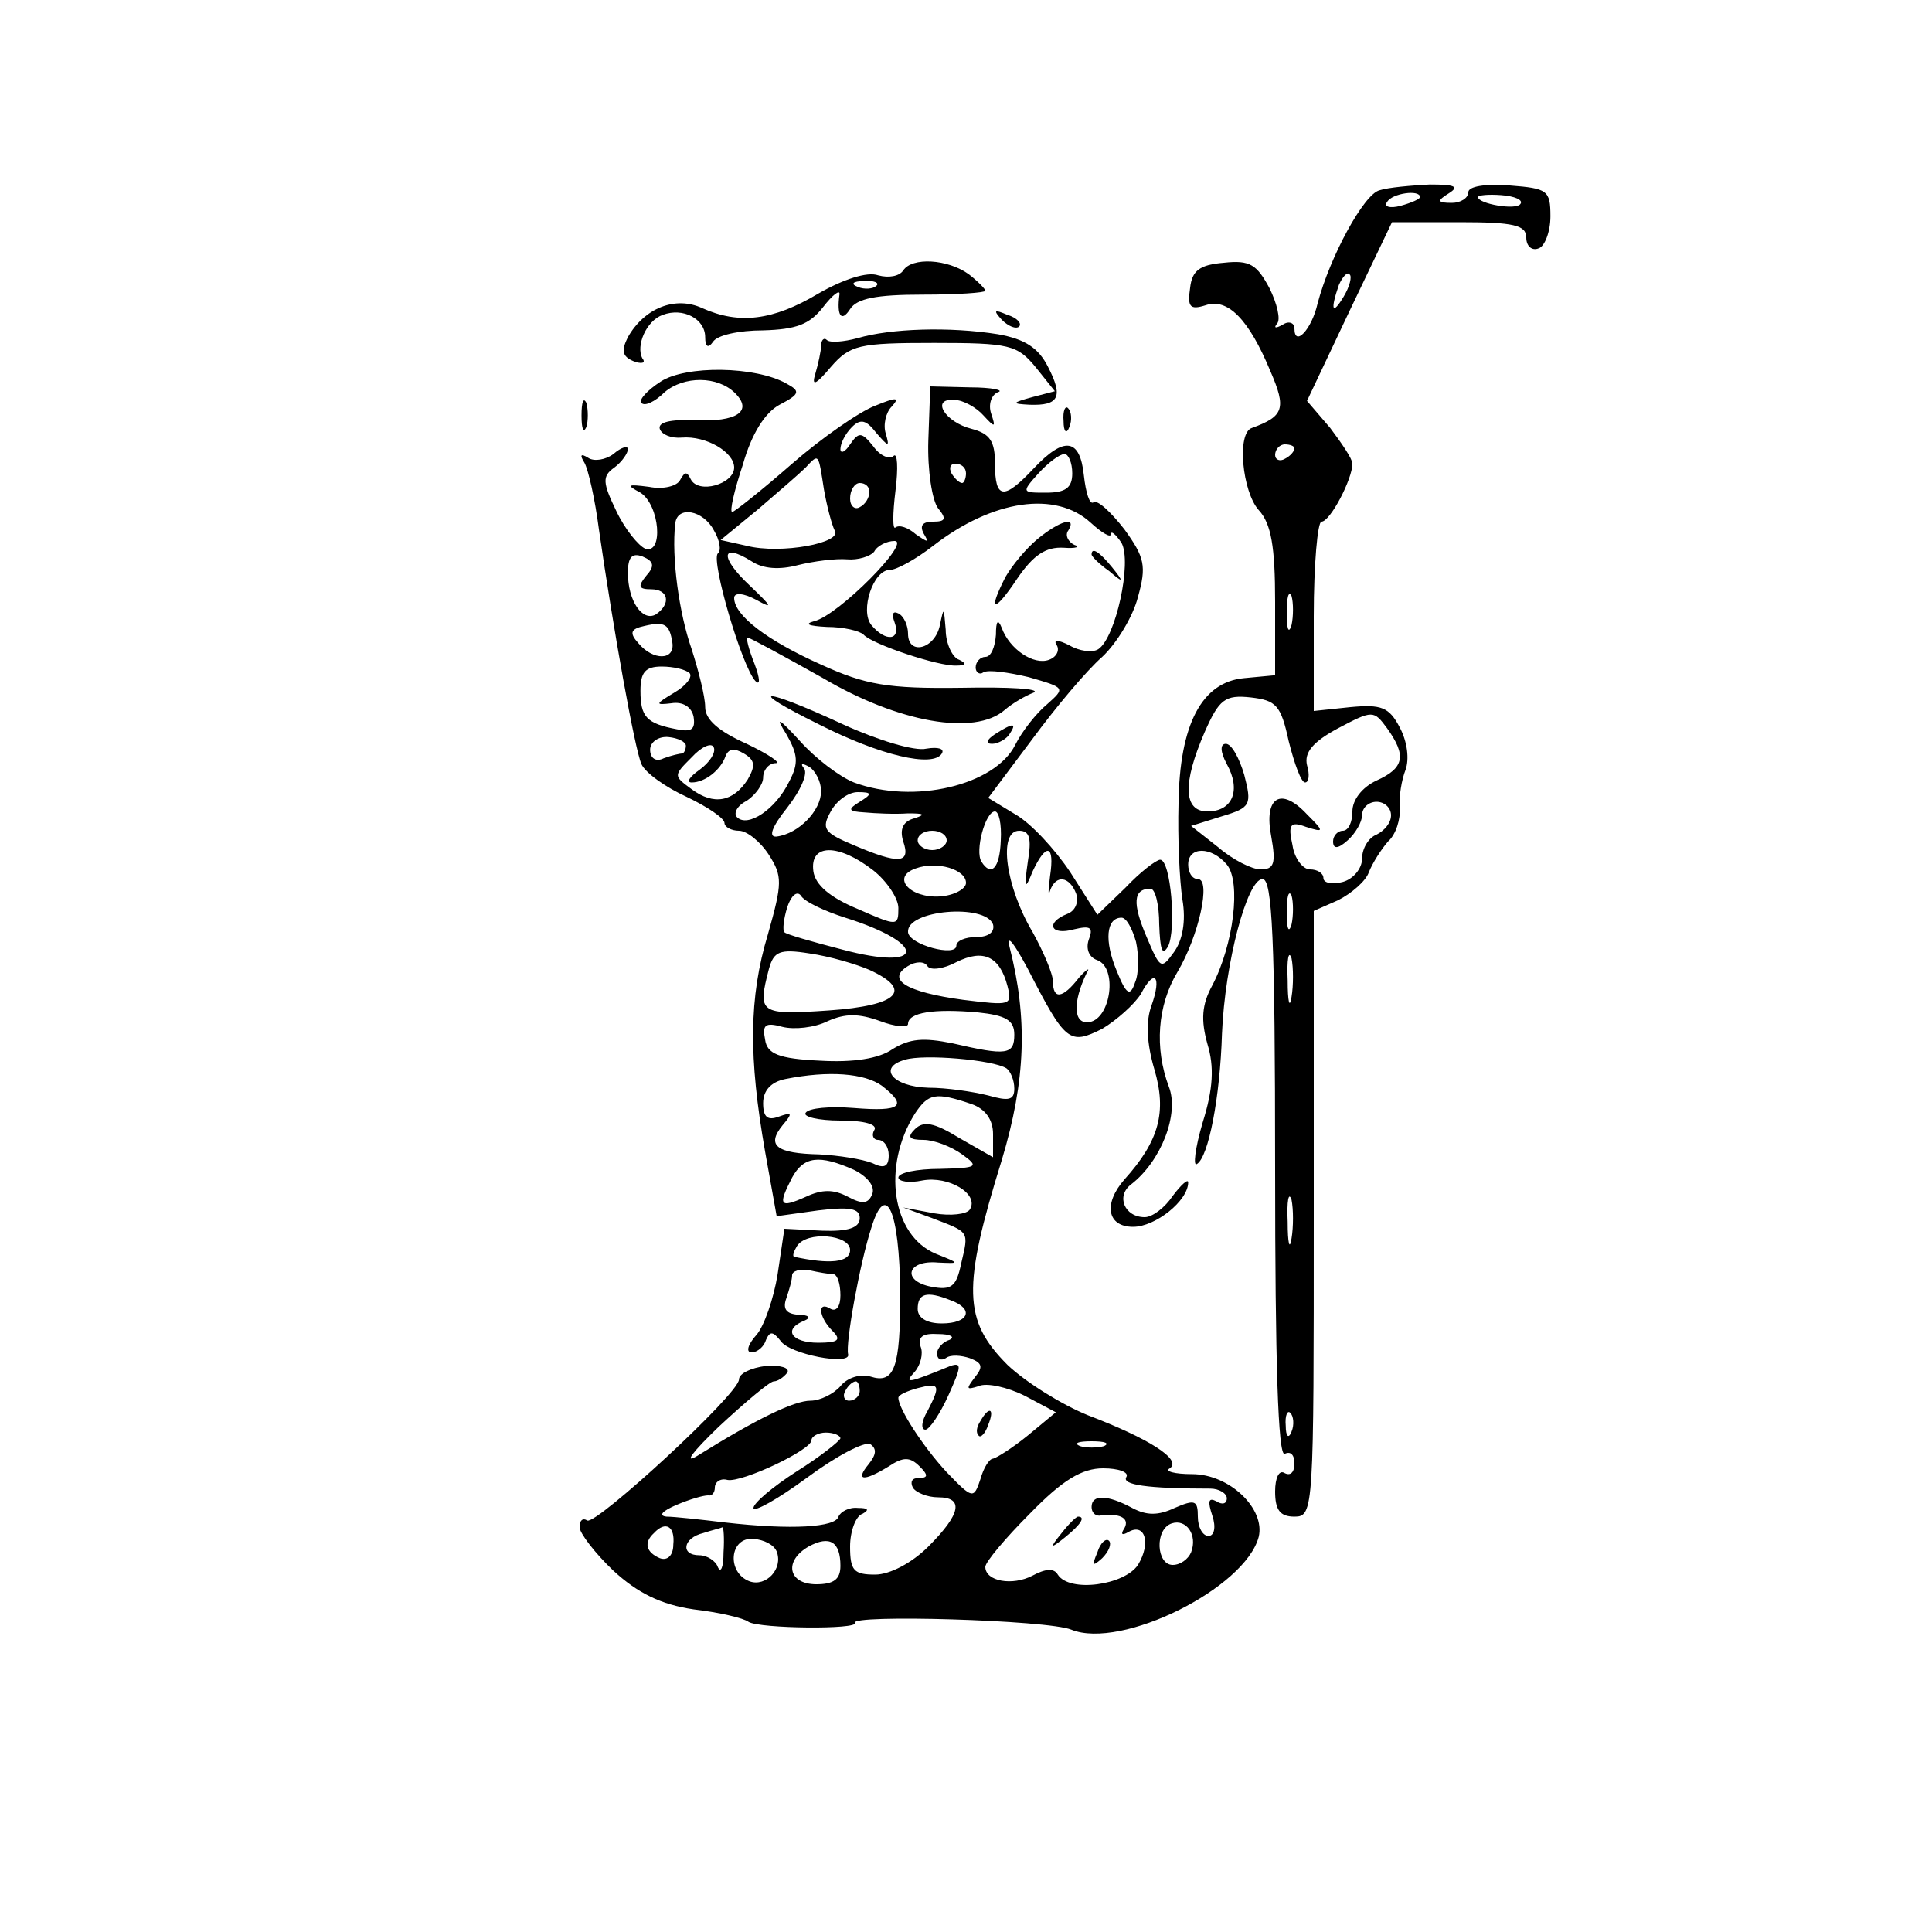 <?xml version="1.0" standalone="no"?>
<!DOCTYPE svg PUBLIC "-//W3C//DTD SVG 20010904//EN"
 "http://www.w3.org/TR/2001/REC-SVG-20010904/DTD/svg10.dtd">
<svg version="1.0" xmlns="http://www.w3.org/2000/svg"
  width="32px" height="32px" viewBox="0 0 150 200"
 preserveAspectRatio="xMidYMid meet">

<g transform="translate(0,200) scale(0.1,-0.1)"
fill="#000000" stroke="none">
<rect x="0" fill="none" width="32" height="32"/>
<path d="M1178 1803 c-16 -4 -51 -68 -64 -117 -6 -27 -24 -46 -24 -26 0 6 -6
8 -12 4 -7 -4 -10 -4 -6 1 4 4 0 21 -8 37 -13 24 -20 29 -47 26 -25 -2 -33 -8
-35 -26 -3 -20 0 -23 16 -18 23 8 45 -15 67 -68 17 -39 14 -47 -19 -59 -16 -5
-10 -66 7 -85 13 -14 17 -38 17 -95 l0 -76 -32 -3 c-44 -4 -67 -48 -68 -130
-1 -35 1 -79 4 -99 4 -23 0 -43 -9 -55 -13 -18 -14 -17 -28 16 -15 35 -14 50
4 50 5 0 9 -17 9 -37 1 -26 3 -33 9 -23 9 17 3 90 -8 90 -4 0 -21 -13 -36 -29
l-29 -28 -28 44 c-16 24 -41 51 -57 60 l-28 17 45 60 c25 34 57 72 73 86 15
14 32 42 37 62 9 32 7 41 -14 70 -14 18 -28 31 -32 28 -4 -3 -8 10 -10 28 -4
38 -20 41 -52 7 -31 -33 -40 -32 -40 5 0 23 -5 31 -24 36 -28 7 -43 32 -18 30
9 0 23 -8 30 -16 12 -13 13 -13 8 2 -3 9 0 19 7 22 7 2 -6 5 -29 5 l-41 1 -2
-56 c-1 -31 4 -62 10 -70 9 -11 8 -14 -5 -14 -11 0 -14 -4 -10 -12 6 -10 5
-10 -8 -1 -8 7 -17 10 -21 7 -3 -3 -3 14 0 38 3 24 2 40 -2 36 -4 -4 -14 0
-21 10 -12 15 -15 15 -24 2 -5 -8 -10 -10 -10 -5 0 6 5 16 12 23 9 9 15 7 25
-6 13 -15 14 -15 10 -1 -3 9 0 22 6 28 9 10 5 10 -17 1 -16 -6 -55 -33 -86
-60 -32 -28 -60 -50 -62 -50 -3 0 2 22 11 49 9 32 23 54 38 62 21 11 22 14 7
22 -32 18 -104 19 -130 2 -14 -9 -23 -19 -20 -22 3 -4 14 1 24 11 20 17 55 17
73 -1 19 -19 1 -30 -41 -28 -26 1 -39 -2 -37 -9 2 -6 12 -10 23 -9 25 2 54
-15 54 -31 0 -17 -37 -28 -45 -12 -4 8 -6 8 -11 -1 -3 -6 -17 -10 -32 -7 -23
3 -24 2 -9 -6 20 -13 24 -64 5 -58 -7 3 -21 20 -30 39 -14 29 -15 36 -2 45 8
6 14 15 14 19 0 4 -7 2 -15 -5 -8 -6 -20 -8 -26 -4 -8 5 -9 3 -4 -5 4 -7 11
-38 15 -69 15 -104 37 -227 44 -243 4 -9 25 -24 47 -34 21 -10 39 -22 39 -27
0 -4 7 -8 15 -8 8 0 22 -11 31 -25 14 -22 14 -29 -1 -82 -20 -66 -20 -128 -3
-225 l12 -67 43 6 c33 4 43 2 43 -8 0 -10 -12 -14 -39 -13 l-39 2 -7 -47 c-4
-25 -14 -54 -22 -63 -9 -10 -11 -18 -5 -18 6 0 13 6 15 13 4 9 7 9 15 -1 9
-14 73 -26 70 -14 -3 11 12 94 24 131 15 49 29 19 30 -68 0 -77 -6 -94 -31
-86 -10 3 -24 -1 -31 -10 -7 -8 -21 -15 -31 -15 -17 0 -56 -19 -117 -57 -15
-9 -5 4 22 30 28 26 53 47 57 47 4 0 10 4 14 9 3 5 -7 8 -22 7 -16 -2 -28 -8
-28 -14 0 -15 -148 -151 -157 -146 -5 3 -8 0 -8 -7 0 -6 16 -27 35 -45 25 -23
49 -35 83 -40 26 -3 52 -9 57 -13 12 -7 114 -8 110 -1 -6 9 200 3 224 -7 52
-21 180 43 194 96 7 29 -30 65 -69 65 -18 0 -29 3 -23 6 13 9 -22 31 -85 55
-27 11 -64 34 -83 52 -46 46 -47 80 -6 212 25 83 27 147 8 221 -3 14 5 3 19
-23 39 -76 43 -79 77 -62 15 9 33 25 40 36 14 27 22 19 11 -12 -6 -16 -5 -39
3 -66 13 -44 5 -74 -31 -114 -22 -25 -18 -49 9 -49 23 0 57 27 57 46 0 4 -7
-2 -16 -14 -8 -12 -21 -22 -29 -22 -21 0 -30 22 -14 34 31 24 50 73 39 101
-15 40 -12 84 9 119 22 37 35 96 21 96 -6 0 -10 7 -10 15 0 19 24 19 40 0 15
-18 7 -83 -15 -125 -11 -20 -12 -36 -5 -61 7 -23 6 -46 -5 -81 -8 -27 -10 -46
-6 -43 12 7 24 69 26 135 3 73 26 160 42 160 10 0 13 -60 13 -301 0 -197 3
-298 10 -294 6 3 10 -1 10 -10 0 -9 -4 -13 -10 -10 -6 4 -10 -5 -10 -19 0 -19
5 -26 20 -26 20 0 20 7 20 313 l0 314 25 11 c14 7 29 20 32 29 4 10 13 24 20
32 8 7 13 23 12 35 -1 11 2 29 6 39 4 11 2 29 -6 44 -11 21 -19 24 -51 21
l-38 -4 0 98 c0 54 4 98 8 98 9 0 32 44 32 60 0 5 -11 21 -23 37 l-24 28 44
93 44 92 70 0 c56 0 69 -3 69 -16 0 -9 6 -14 13 -11 6 2 12 17 12 33 0 27 -3
29 -42 32 -26 2 -43 -1 -43 -7 0 -6 -8 -11 -17 -11 -15 0 -16 2 -3 10 11 7 6
9 -20 9 -19 -1 -43 -3 -52 -6z m42 -7 c0 -2 -9 -6 -20 -9 -11 -3 -18 -1 -14 4
5 9 34 13 34 5z m104 -7 c-4 -7 -44 0 -44 7 0 2 11 3 24 2 14 -1 23 -5 20 -9z
m-183 -96 c-12 -20 -14 -14 -5 12 4 9 9 14 11 11 3 -2 0 -13 -6 -23z m-51
-157 c0 -3 -4 -8 -10 -11 -5 -3 -10 -1 -10 4 0 6 5 11 10 11 6 0 10 -2 10 -4z
m-487 -43 c3 -17 8 -36 11 -42 9 -13 -56 -25 -91 -16 l-27 6 39 32 c21 18 43
37 49 43 14 15 13 15 19 -23z m257 17 c0 -15 -7 -20 -27 -20 -25 0 -26 0 -8
20 10 11 22 20 27 20 4 0 8 -9 8 -20z m-110 0 c0 -5 -2 -10 -4 -10 -3 0 -8 5
-11 10 -3 6 -1 10 4 10 6 0 11 -4 11 -10z m-100 -19 c0 -6 -4 -13 -10 -16 -5
-3 -10 1 -10 9 0 9 5 16 10 16 6 0 10 -4 10 -9z m229 -32 c12 -11 21 -16 21
-12 0 4 5 0 11 -9 11 -20 -6 -98 -24 -110 -6 -4 -20 -2 -30 4 -12 6 -17 6 -13
0 3 -5 0 -12 -8 -15 -16 -6 -41 11 -49 33 -4 10 -6 7 -6 -7 -1 -13 -5 -23 -11
-23 -5 0 -10 -5 -10 -11 0 -5 4 -8 8 -5 5 3 26 0 47 -5 38 -11 38 -11 19 -28
-11 -9 -26 -28 -33 -42 -21 -42 -105 -62 -167 -39 -15 6 -40 25 -56 43 -22 24
-26 26 -14 7 12 -21 13 -30 3 -49 -14 -29 -43 -48 -54 -37 -4 4 0 12 10 17 9
6 17 17 17 24 0 8 6 15 13 15 6 0 -7 9 -30 20 -29 13 -43 25 -43 38 0 11 -7
38 -14 60 -13 37 -21 95 -17 130 2 19 29 14 40 -7 6 -10 8 -21 4 -24 -7 -8 25
-117 39 -132 5 -5 5 2 -1 18 -6 15 -9 27 -7 27 2 0 37 -19 78 -42 78 -46 157
-60 188 -33 8 7 22 15 30 18 8 4 -25 6 -75 5 -76 -1 -99 3 -145 24 -56 25 -90
51 -90 69 0 6 10 5 23 -2 18 -10 16 -7 -7 15 -31 29 -30 45 2 25 12 -8 29 -9
48 -4 16 4 39 7 51 6 11 -1 24 3 28 8 3 6 13 11 21 11 18 0 -58 -77 -83 -83
-11 -3 -6 -5 13 -6 17 0 34 -4 38 -8 9 -10 78 -33 96 -32 10 0 11 2 3 6 -7 2
-14 17 -14 31 -2 24 -2 24 -6 5 -5 -25 -33 -32 -33 -9 0 8 -4 18 -10 21 -6 3
-7 -1 -4 -9 7 -19 -9 -21 -24 -3 -12 15 2 57 19 57 7 0 27 11 45 25 62 48 127
57 163 24z m-460 -55 c-9 -11 -8 -14 5 -14 18 0 21 -15 5 -26 -14 -8 -29 14
-29 43 0 16 4 21 15 17 12 -5 13 -10 4 -20z m668 -51 c-3 -10 -5 -4 -5 12 0
17 2 24 5 18 2 -7 2 -21 0 -30z m-641 -18 c3 -19 -20 -19 -35 -1 -10 11 -8 15
6 18 21 5 26 2 29 -17z m18 -32 c3 -4 -4 -13 -16 -20 -20 -12 -20 -13 -3 -11
12 2 21 -4 23 -14 2 -13 -2 -16 -17 -13 -32 6 -38 13 -38 40 0 19 5 25 22 25
12 0 25 -3 29 -7z m620 -70 c6 -24 13 -43 17 -43 4 0 5 8 2 18 -3 13 6 24 32
38 36 19 37 19 51 0 20 -28 18 -41 -11 -54 -15 -7 -25 -20 -25 -32 0 -11 -4
-20 -10 -20 -5 0 -10 -5 -10 -11 0 -8 5 -8 15 1 8 7 15 19 15 26 0 8 7 14 15
14 8 0 15 -6 15 -14 0 -8 -7 -16 -15 -20 -8 -3 -15 -14 -15 -25 0 -10 -9 -21
-20 -24 -11 -3 -20 -1 -20 4 0 5 -6 9 -14 9 -7 0 -16 11 -18 25 -5 22 -2 25
14 19 19 -6 19 -5 1 13 -27 29 -45 18 -37 -23 5 -28 3 -34 -11 -34 -9 0 -29
10 -44 23 l-28 22 32 10 c30 9 31 12 23 43 -5 17 -13 32 -19 32 -6 0 -6 -8 1
-21 15 -27 6 -49 -20 -49 -25 0 -26 29 -3 82 15 34 21 39 48 36 26 -3 31 -8
39 -45z m-624 -5 c0 -4 -2 -8 -4 -8 -2 0 -11 -2 -19 -5 -8 -4 -14 0 -14 9 0 8
9 14 19 13 10 -1 18 -5 18 -9z m14 -25 c-10 -7 -14 -13 -8 -13 14 0 30 13 35
27 3 8 9 9 19 3 12 -7 12 -13 4 -27 -15 -23 -35 -27 -58 -10 -19 14 -19 14 0
33 10 11 21 16 23 10 2 -5 -4 -15 -15 -23z m126 -22 c0 -20 -23 -44 -46 -47
-9 -1 -5 10 11 30 14 18 22 36 17 41 -4 5 -1 5 6 1 6 -4 12 -15 12 -25z m40
-11 c-13 -8 -12 -10 5 -11 11 -1 31 -2 45 -1 16 0 19 -1 7 -5 -12 -3 -16 -11
-12 -24 8 -23 -4 -24 -51 -4 -31 13 -34 17 -24 35 6 11 18 20 28 20 15 0 15
-2 2 -10z m146 -40 c-1 -29 -10 -38 -20 -22 -7 11 4 52 14 52 4 0 7 -13 6 -30z
m-56 0 c0 -5 -7 -10 -15 -10 -8 0 -15 5 -15 10 0 6 7 10 15 10 8 0 15 -4 15
-10z m84 -22 c-4 -28 -3 -30 5 -10 14 30 23 28 18 -5 -2 -16 -2 -22 0 -15 6
17 20 15 27 -3 3 -9 -1 -18 -9 -21 -23 -9 -18 -23 7 -16 17 4 20 2 15 -11 -3
-9 0 -18 9 -21 21 -8 14 -60 -8 -64 -17 -3 -18 20 -3 51 4 6 0 4 -8 -5 -17
-22 -27 -23 -27 -4 0 8 -10 31 -21 51 -28 47 -36 105 -14 105 11 0 13 -8 9
-32z m-160 -9 c14 -11 26 -29 26 -39 0 -19 -1 -19 -42 -1 -29 12 -44 25 -46
39 -4 29 26 29 62 1z m96 -13 c0 -6 -12 -13 -27 -14 -31 -2 -51 20 -25 29 22
8 52 -1 52 -15z m-125 -36 c86 -27 83 -56 -3 -33 -31 8 -59 16 -60 18 -2 2 -1
13 3 26 4 12 10 17 14 12 3 -6 24 -16 46 -23z m462 -7 c-3 -10 -5 -4 -5 12 0
17 2 24 5 18 2 -7 2 -21 0 -30z m-309 0 c2 -8 -5 -13 -17 -13 -12 0 -21 -4
-21 -9 0 -12 -49 1 -50 14 -2 23 80 30 88 8z m148 -18 c3 -14 3 -33 -1 -42 -5
-15 -9 -13 -19 12 -13 31 -11 55 5 55 5 0 11 -11 15 -25z m-276 -29 c46 -21
30 -37 -42 -42 -72 -5 -74 -3 -62 43 5 18 11 21 42 16 21 -3 48 -11 62 -17z
m143 -17 c5 -20 3 -20 -46 -14 -59 8 -80 21 -57 35 8 5 17 5 20 0 3 -5 17 -3
30 4 28 14 45 6 53 -25z m294 -11 c-2 -13 -4 -5 -4 17 -1 22 1 32 4 23 2 -10
2 -28 0 -40z m-287 -39 c0 -21 -8 -22 -64 -9 -30 6 -44 5 -62 -6 -14 -10 -41
-14 -75 -12 -43 2 -55 7 -57 22 -3 15 0 18 18 13 12 -3 33 -1 47 6 18 8 32 8
54 0 16 -6 29 -7 29 -3 0 12 27 16 72 12 29 -3 38 -8 38 -23z m-8 -35 c4 -3 8
-12 8 -21 0 -12 -6 -13 -27 -7 -16 4 -43 8 -62 8 -37 1 -53 21 -24 29 19 6 91
0 105 -9z m-129 -18 c27 -21 20 -27 -29 -23 -25 2 -47 0 -50 -5 -3 -4 13 -8
36 -8 25 0 39 -4 35 -10 -3 -5 -1 -10 4 -10 6 0 11 -7 11 -16 0 -12 -5 -14
-17 -8 -10 4 -35 8 -55 9 -44 1 -55 9 -38 30 11 13 10 14 -4 9 -11 -4 -16 -1
-16 14 0 13 8 22 23 25 45 9 82 6 100 -7z m93 -19 c14 -5 22 -16 22 -31 l0
-24 -35 20 c-26 16 -37 18 -46 9 -8 -8 -6 -11 9 -11 11 0 29 -7 40 -15 18 -13
16 -14 -23 -15 -24 0 -43 -4 -43 -9 0 -4 11 -6 25 -3 27 5 59 -14 49 -30 -3
-5 -20 -7 -37 -4 l-32 6 30 -11 c39 -15 38 -13 30 -47 -5 -24 -10 -28 -31 -24
-31 6 -25 28 7 25 23 -1 23 -1 -2 9 -46 19 -56 91 -22 145 14 21 21 23 59 10z
m-122 -68 c14 -7 22 -17 19 -25 -4 -10 -10 -11 -25 -3 -15 8 -27 8 -44 0 -27
-12 -29 -9 -14 20 12 22 28 24 64 8z m453 -71 c-2 -13 -4 -5 -4 17 -1 22 1 32
4 23 2 -10 2 -28 0 -40z m-457 -12 c0 -13 -21 -15 -58 -7 -2 1 0 6 3 11 10 16
55 12 55 -4z m-17 -25 c4 -1 7 -10 7 -22 0 -11 -4 -17 -10 -14 -14 9 -13 -8 2
-23 9 -9 6 -12 -15 -12 -28 0 -37 14 -14 23 7 3 4 6 -7 6 -12 1 -16 6 -12 17
3 9 6 19 6 24 0 4 8 7 18 5 9 -2 20 -4 25 -4z m121 -27 c25 -9 19 -24 -9 -24
-16 0 -25 6 -25 15 0 16 9 19 34 9z m-1 -41 c-7 -2 -13 -9 -13 -14 0 -6 4 -8
9 -5 5 4 16 3 25 0 13 -5 14 -9 5 -20 -9 -12 -9 -13 4 -9 8 4 30 -1 48 -10
l32 -17 -29 -24 c-16 -13 -32 -23 -36 -24 -4 0 -10 -10 -13 -21 -7 -21 -8 -21
-35 7 -25 27 -50 66 -50 77 0 3 9 7 20 10 23 6 24 3 10 -24 -6 -10 -7 -19 -2
-19 4 0 15 16 24 36 13 29 14 34 2 30 -44 -18 -49 -19 -37 -6 6 7 9 19 6 26
-3 10 2 14 18 13 13 0 18 -3 12 -6z m-93 -53 c0 -5 -5 -10 -11 -10 -5 0 -7 5
-4 10 3 6 8 10 11 10 2 0 4 -4 4 -10z m447 -42 c-3 -8 -6 -5 -6 6 -1 11 2 17
5 13 3 -3 4 -12 1 -19z m-467 -7 c-1 -3 -21 -19 -45 -34 -25 -16 -45 -33 -45
-38 0 -5 25 9 55 31 31 23 60 38 66 35 7 -5 6 -11 -2 -21 -14 -17 -5 -18 21
-2 15 10 22 10 32 0 9 -9 9 -12 -1 -12 -7 0 -9 -4 -6 -10 3 -5 15 -10 26 -10
27 0 24 -17 -10 -51 -17 -17 -40 -29 -55 -29 -22 0 -26 4 -26 29 0 16 6 32 13
34 7 4 6 6 -5 6 -9 1 -18 -4 -20 -9 -3 -11 -48 -14 -118 -6 -25 3 -52 6 -60 6
-9 1 -4 6 10 12 14 6 28 10 33 10 4 -1 7 3 7 8 0 6 6 10 13 8 15 -3 87 31 87
41 0 4 7 8 15 8 8 0 15 -3 15 -6z m273 -8 c-7 -2 -19 -2 -25 0 -7 3 -2 5 12 5
14 0 19 -2 13 -5z m23 -32 c-5 -8 21 -12 87 -12 9 0 17 -5 17 -10 0 -6 -5 -7
-11 -3 -8 4 -9 0 -4 -15 4 -12 2 -21 -4 -21 -6 0 -11 9 -11 20 0 17 -3 18 -24
9 -17 -8 -29 -8 -44 0 -26 14 -42 14 -42 1 0 -5 3 -9 8 -9 20 3 32 -2 26 -13
-4 -6 -3 -8 4 -4 17 10 24 -11 10 -34 -14 -21 -71 -29 -83 -10 -4 7 -13 6 -26
-1 -21 -11 -49 -6 -49 9 0 5 21 30 46 55 34 35 54 47 76 47 16 0 27 -4 24 -9z
m67 -78 c-3 -7 -11 -13 -19 -13 -17 0 -19 37 -1 43 15 5 27 -12 20 -30z m-536
8 c0 -11 -6 -17 -14 -14 -14 6 -17 16 -6 26 12 13 22 7 20 -12z m52 -8 c0 -16
-3 -22 -6 -15 -2 6 -11 12 -19 12 -20 0 -17 18 4 23 9 3 18 5 20 6 1 0 2 -11
1 -26z m55 1 c7 -18 -11 -37 -28 -31 -24 9 -21 46 4 44 11 -1 21 -6 24 -13z
m66 -15 c0 -14 -7 -19 -25 -19 -29 0 -34 24 -8 39 22 12 33 5 33 -20z"/>
<path d="M824 1442 c-12 -10 -26 -27 -33 -39 -19 -37 -12 -38 12 -2 17 25 30
33 48 32 13 -1 18 1 11 3 -6 3 -10 10 -6 15 9 15 -9 10 -32 -9z"/>
<path d="M880 1426 c0 -2 8 -10 18 -17 15 -13 16 -12 3 4 -13 16 -21 21 -21
13z"/>
<path d="M598 1250 c63 -32 118 -45 127 -30 3 5 -4 7 -16 5 -12 -3 -51 9 -86
25 -84 39 -104 39 -25 0z"/>
<path d="M780 1240 c-9 -6 -10 -10 -3 -10 6 0 15 5 18 10 8 12 4 12 -15 0z"/>
<path d="M765 529 c-4 -6 -5 -12 -2 -15 2 -3 7 2 10 11 7 17 1 20 -8 4z"/>
<path d="M849 413 c-13 -16 -12 -17 4 -4 16 13 21 21 13 21 -2 0 -10 -8 -17
-17z"/>
<path d="M886 393 c-6 -14 -5 -15 5 -6 7 7 10 15 7 18 -3 3 -9 -2 -12 -12z"/>
<path d="M685 1720 c-4 -6 -15 -8 -26 -5 -11 4 -36 -4 -62 -19 -47 -28 -82
-32 -120 -15 -28 13 -60 0 -77 -30 -7 -14 -6 -20 6 -25 8 -3 13 -2 9 3 -7 13
4 39 21 45 21 8 44 -4 44 -23 0 -10 3 -12 8 -5 4 7 27 12 52 12 34 1 48 6 62
24 10 13 18 19 17 13 -3 -22 2 -29 11 -15 7 11 27 15 75 15 36 0 65 2 65 4 0
2 -8 10 -17 17 -22 16 -59 18 -68 4z m-28 -16 c-3 -3 -12 -4 -19 -1 -8 3 -5 6
6 6 11 1 17 -2 13 -5z"/>
<path d="M787 1669 c7 -7 15 -10 18 -7 3 3 -2 9 -12 12 -14 6 -15 5 -6 -5z"/>
<path d="M638 1650 c-15 -4 -29 -5 -32 -2 -3 3 -6 0 -6 -6 0 -5 -3 -19 -6 -29
-4 -13 0 -12 16 7 20 23 29 25 107 25 78 0 86 -2 105 -25 l20 -25 -23 -6 c-22
-6 -22 -7 -3 -8 30 -1 35 8 19 39 -10 20 -24 29 -52 34 -50 8 -111 6 -145 -4z"/>
<path d="M352 1570 c0 -14 2 -19 5 -12 2 6 2 18 0 25 -3 6 -5 1 -5 -13z"/>
<path d="M851 1564 c0 -11 3 -14 6 -6 3 7 2 16 -1 19 -3 4 -6 -2 -5 -13z"/>
</g>
</svg>
